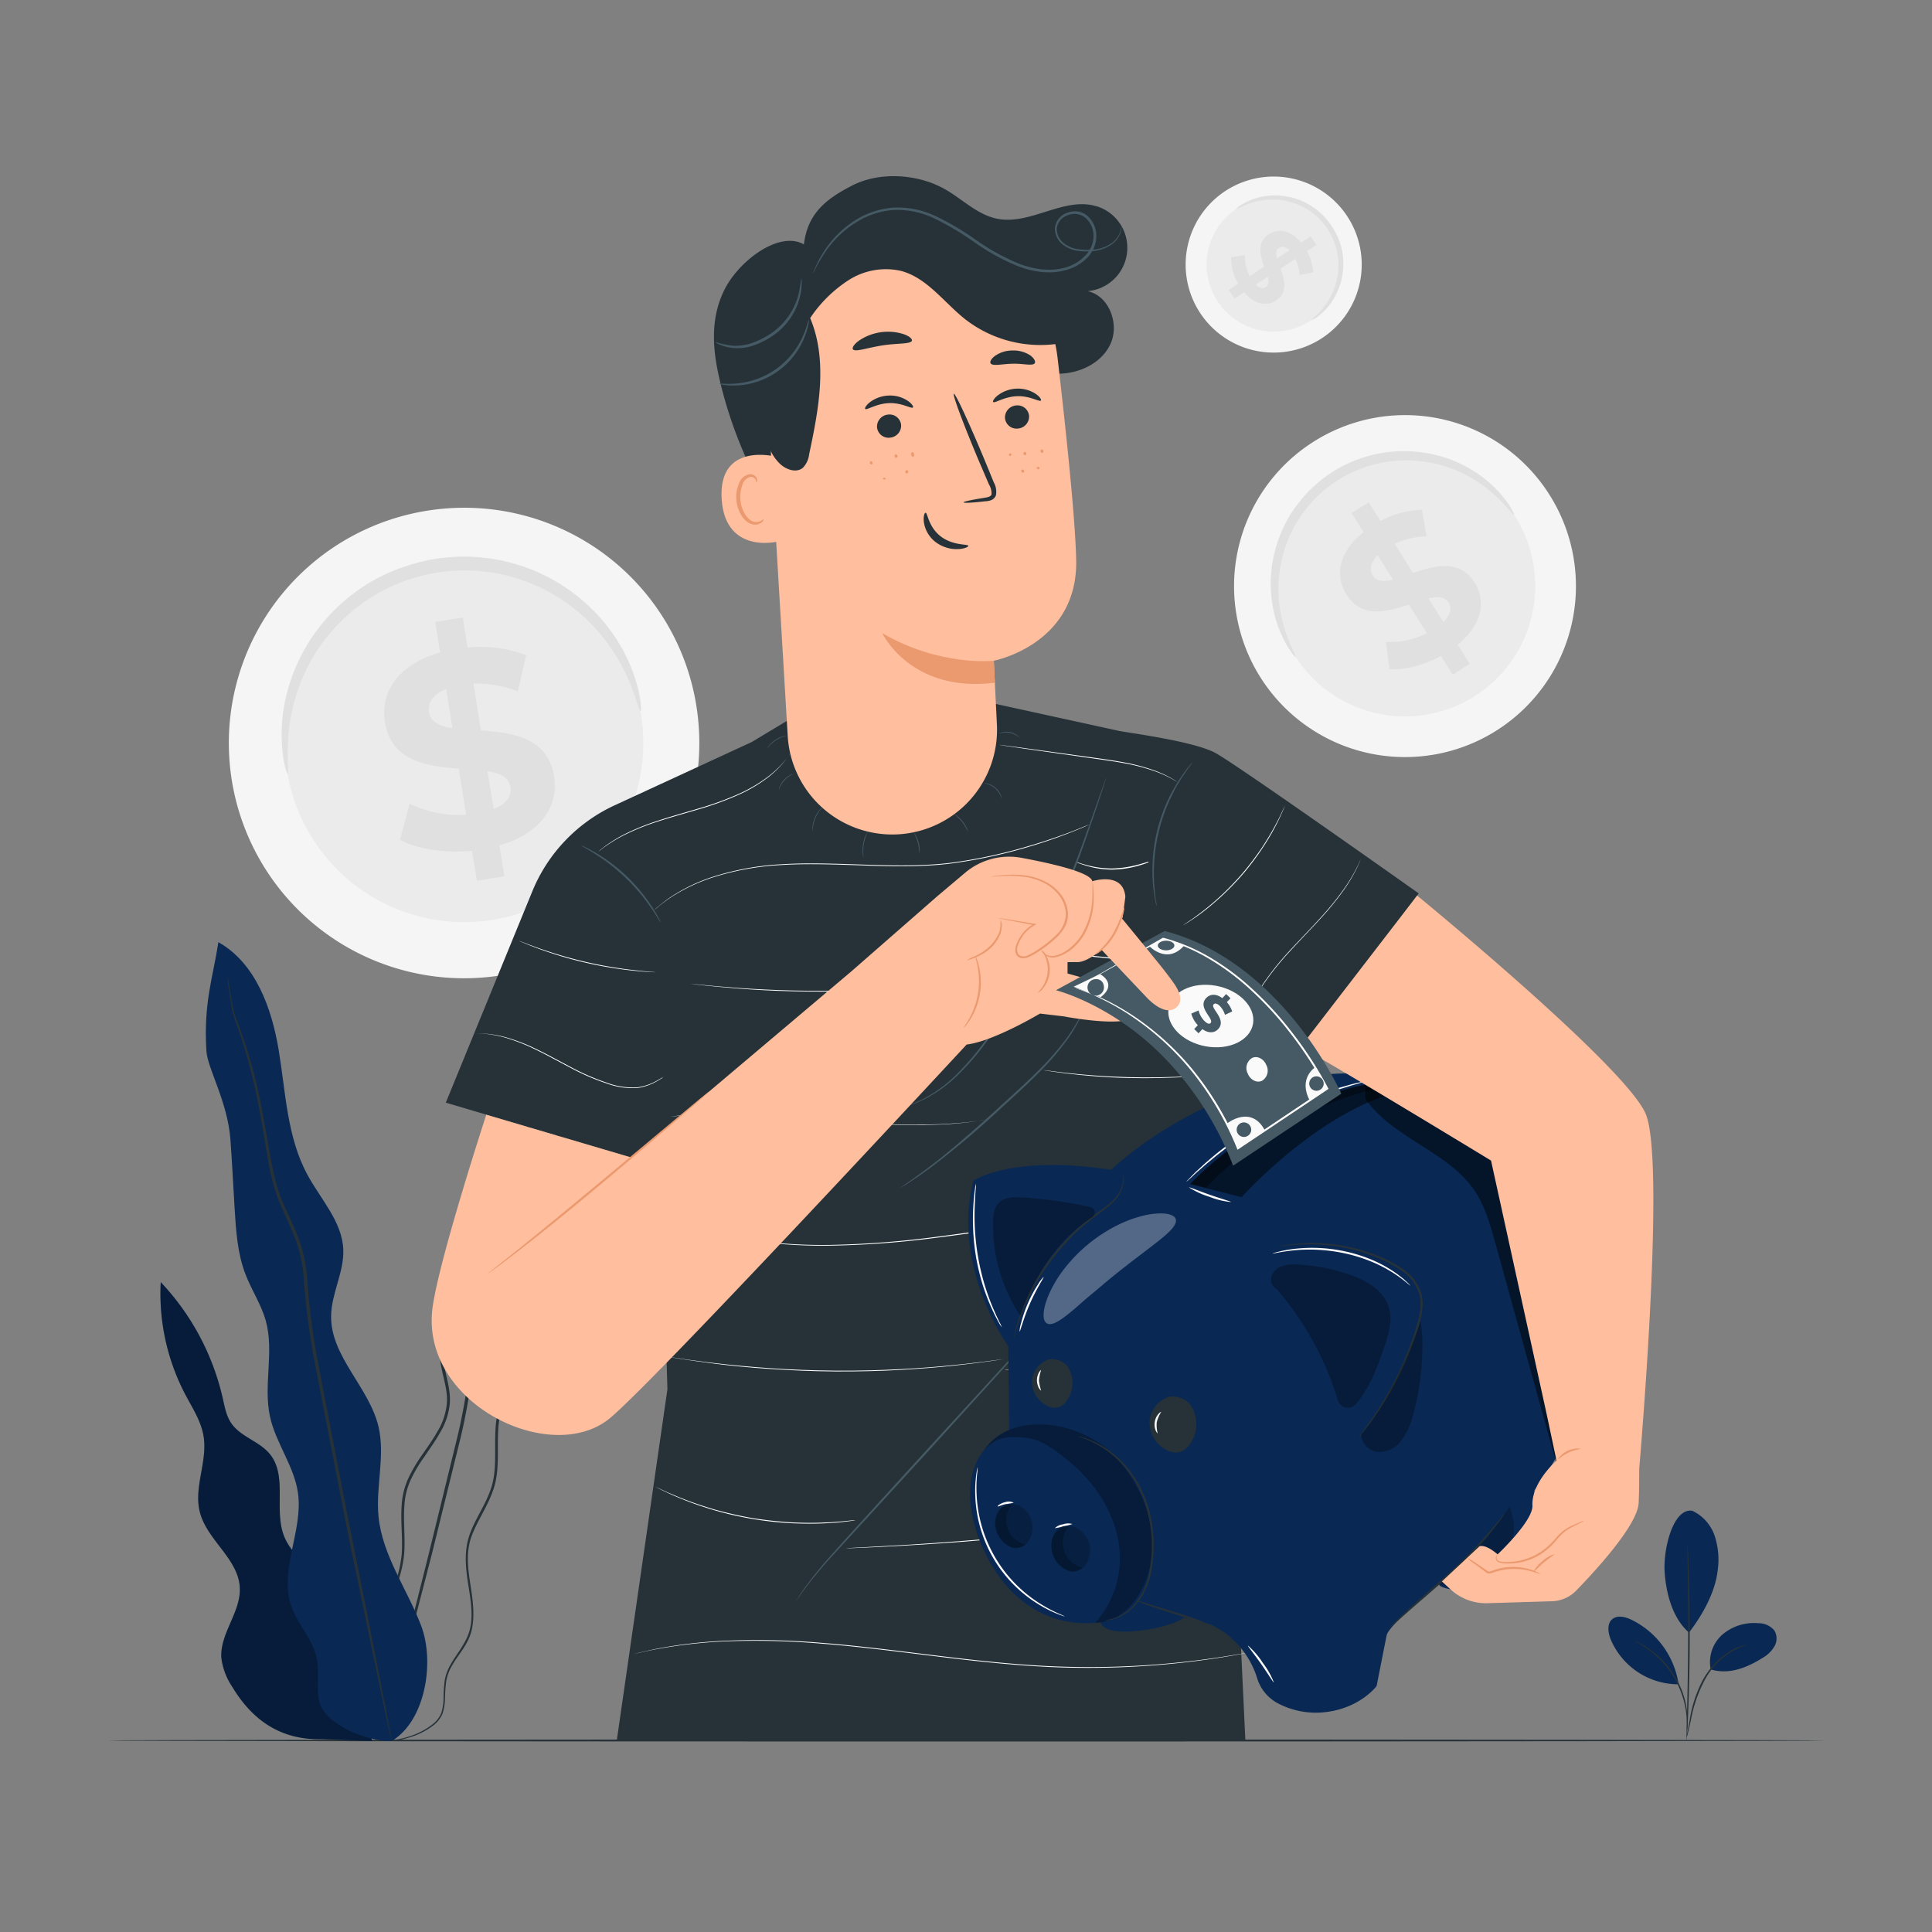 <svg xmlns="http://www.w3.org/2000/svg" viewBox="0 0 500 500"><rect x="0" y="0" width="500" height="500" fill="#808080" stroke="none"/><g id="freepik--background-complete--inject-69"><path d="M180.33,183.4a60.88,60.88,0,1,1-69-51.35A60.82,60.82,0,0,1,180.33,183.4Z" style="fill:#f5f5f5"></path><path d="M166,185.49a46.39,46.39,0,1,1-52.57-39.14A46.34,46.34,0,0,1,166,185.49Z" style="fill:#ebebeb"></path><path d="M165.77,184.05c-.27,0-.76-1.94-2-5.34a49.52,49.52,0,0,0-7.34-13.31,48,48,0,0,0-7.29-7.46A46.45,46.45,0,0,0,139,151.68a43.05,43.05,0,0,0-6.05-2.24,42.29,42.29,0,0,0-6.57-1.39,44.12,44.12,0,0,0-6.93-.41,49.57,49.57,0,0,0-7.13.69,50.65,50.65,0,0,0-6.93,1.8A45.66,45.66,0,0,0,99,152.9a43.76,43.76,0,0,0-5.69,3.58,42.44,42.44,0,0,0-4.9,4.18A46.09,46.09,0,0,0,81.05,170a47.71,47.71,0,0,0-4.28,9.51,49.44,49.44,0,0,0-2.31,15c0,3.63.23,5.66,0,5.71s-.9-1.92-1.33-5.64a42.78,42.78,0,0,1,1.28-15.79,46.68,46.68,0,0,1,4.13-10.26,47.32,47.32,0,0,1,7.6-10.23,43.42,43.42,0,0,1,5.19-4.58,44.46,44.46,0,0,1,6.07-3.93,47.72,47.72,0,0,1,6.87-3,50.87,50.87,0,0,1,7.47-2,51.68,51.68,0,0,1,7.69-.73,47.33,47.33,0,0,1,7.48.49,45.9,45.9,0,0,1,7.06,1.6,43.62,43.62,0,0,1,6.45,2.51,47.28,47.28,0,0,1,10.66,7,46.73,46.73,0,0,1,7.41,8.21,42.88,42.88,0,0,1,6.64,14.39C166,181.94,166,184,165.77,184.05Z" style="fill:#e0e0e0"></path><path d="M129.25,218.79l1.28,8-7.12,1.14-1.25-7.76c-7.12.7-14.24-.43-18.65-2.86L106,208a29.24,29.24,0,0,0,14.63,2.84l-1.91-11.9c-8.21-.65-17.47-1.88-19.1-12.07-1.21-7.55,3.24-14.91,14.29-18l-1.27-7.91,7.13-1.14,1.24,7.76a32.84,32.84,0,0,1,15.16,2l-2.16,9.34a29.44,29.44,0,0,0-11.49-2l1.94,12.11c8.2.59,17.32,1.83,18.93,11.88C144.61,208.37,140.22,215.65,129.25,218.79Zm-12.16-30.35-1.62-10.12c-3.64,1.46-4.81,3.77-4.43,6.12S113.79,188,117.09,188.44Zm15,15.21c-.4-2.5-2.68-3.52-5.92-4.1l1.58,9.84C131.19,208,132.46,205.93,132.09,203.65Z" style="fill:#e0e0e0"></path><path d="M401.39,128.67a44.24,44.24,0,1,1-60.71-14.81A44.18,44.18,0,0,1,401.39,128.67Z" style="fill:#f5f5f5"></path><path d="M392.39,134.12a33.72,33.72,0,1,1-46.27-11.28A33.69,33.69,0,0,1,392.39,134.12Z" style="fill:#ebebeb"></path><path d="M391.84,133.22c-.17.12-1.06-1.07-2.87-3a35.63,35.63,0,0,0-8.68-6.82,34.48,34.48,0,0,0-7-2.93,34,34,0,0,0-8.56-1.32,32.22,32.22,0,0,0-4.68.22,31.37,31.37,0,0,0-4.79.93,31.8,31.8,0,0,0-4.76,1.69,33.45,33.45,0,0,0-8.7,5.66,32.36,32.36,0,0,0-3.48,3.66,32.34,32.34,0,0,0-4.89,8.19,33.34,33.34,0,0,0-2.27,8.36,34.73,34.73,0,0,0-.17,7.57,35.81,35.81,0,0,0,2.71,10.7c1,2.43,1.76,3.73,1.59,3.84s-1.15-1-2.49-3.39a31.2,31.2,0,0,1-3.62-10.93,33.83,33.83,0,0,1-.15-8,34.58,34.58,0,0,1,4.36-13.54,33.74,33.74,0,0,1,3-4.35,33.13,33.13,0,0,1,3.73-4,34,34,0,0,1,9.38-6.1,33.47,33.47,0,0,1,5.15-1.79,32.93,32.93,0,0,1,5.17-.94,31.67,31.67,0,0,1,5-.14,33.64,33.64,0,0,1,16.39,5,31.12,31.12,0,0,1,8.52,7.74C391.36,131.76,392,133.14,391.84,133.22Z" style="fill:#e0e0e0"></path><path d="M377.25,166.82l3.11,5-4.44,2.78-3-4.84c-4.57,2.48-9.65,3.75-13.3,3.37l-.95-7a21.14,21.14,0,0,0,10.6-2.25l-4.65-7.42c-5.68,1.89-12.22,3.7-16.2-2.66-2.95-4.71-2.06-10.9,4.46-16.09l-3.09-4.94,4.45-2.78,3,4.85A23.66,23.66,0,0,1,368,131.93l1.2,6.86a21.57,21.57,0,0,0-8.25,1.94l4.73,7.56c5.66-1.94,12.11-3.68,16,2.58C384.57,155.49,383.7,161.61,377.25,166.82ZM360.5,150l-3.95-6.31c-2,2-2.15,3.88-1.23,5.35S358.16,150.56,360.5,150Zm14.35,5.92c-1-1.55-2.79-1.59-5.12-1.06l3.84,6.13C375.49,159.07,375.74,157.31,374.85,155.88Z" style="fill:#e0e0e0"></path><path d="M341.82,87.71a22.78,22.78,0,1,1,7.07-31.39A22.75,22.75,0,0,1,341.82,87.71Z" style="fill:#f5f5f5"></path><path d="M338.93,83.13a17.36,17.36,0,1,1,5.39-23.93A17.34,17.34,0,0,1,338.93,83.13Z" style="fill:#ebebeb"></path><path d="M339.38,82.84c-.05-.09.55-.56,1.53-1.51a18.42,18.42,0,0,0,3.43-4.53,17.72,17.72,0,0,0,1.44-3.63,17.15,17.15,0,0,0,.6-4.41,15.15,15.15,0,0,0-.15-2.41,16.59,16.59,0,0,0-.52-2.46,17,17,0,0,0-.92-2.43,19.4,19.4,0,0,0-1.32-2.34A18.88,18.88,0,0,0,341.8,57a17.47,17.47,0,0,0-1.91-1.76,16.21,16.21,0,0,0-2.09-1.4,15.43,15.43,0,0,0-2.17-1,18.09,18.09,0,0,0-4.33-1.09,17.54,17.54,0,0,0-3.9,0,18.33,18.33,0,0,0-5.49,1.49,10.11,10.11,0,0,1-2,.85,5.18,5.18,0,0,1,1.73-1.31,16.18,16.18,0,0,1,5.59-2,17.47,17.47,0,0,1,4.14-.14,17.7,17.7,0,0,1,4.65,1,16.58,16.58,0,0,1,2.36,1.08,16.86,16.86,0,0,1,2.26,1.48,18.48,18.48,0,0,1,2.09,1.88,21,21,0,0,1,1.8,2.26A19.06,19.06,0,0,1,346,60.9a17.47,17.47,0,0,1,1,2.64,16.58,16.58,0,0,1,.53,2.65,17.53,17.53,0,0,1,.12,2.59,17.53,17.53,0,0,1-2.45,8.49,16,16,0,0,1-3.91,4.45A5.17,5.17,0,0,1,339.38,82.84Z" style="fill:#e0e0e0"></path><path d="M322,75.63l-2.54,1.65L318,75l2.46-1.6a12.75,12.75,0,0,1-1.85-6.81l3.57-.56a11,11,0,0,0,1.25,5.44L327.16,69c-1-2.91-2-6.26,1.22-8.37,2.4-1.56,5.59-1.16,8.33,2.15l2.51-1.63,1.47,2.26L338.23,65a12.32,12.32,0,0,1,1.61,5.49l-3.52.68A11.17,11.17,0,0,0,335.24,67l-3.85,2.51c1.05,2.89,2,6.2-1.18,8.27C327.85,79.29,324.7,78.9,322,75.63Zm8.52-8.78,3.22-2.09c-1.05-1-2-1.07-2.77-.58S330.15,65.65,330.48,66.85Zm-2.92,7.45c.8-.52.8-1.45.51-2.65l-3.13,2C325.93,74.65,326.84,74.77,327.56,74.3Z" style="fill:#e0e0e0"></path></g><g id="freepik--Desk--inject-69"><path d="M472.2,450.44c0,.15-99.49.26-222.19.26s-222.21-.11-222.21-.26,99.47-.26,222.21-.26S472.2,450.3,472.2,450.44Z" style="fill:#263238"></path></g><g id="freepik--Plants--inject-69"><path d="M87.26,419.74c1.13-4.37-1.74-8.77-5-11.94s-7.06-6-8.73-10.21c-2.71-6.8.93-15.6-3.69-21.27-2.72-3.34-7.6-4.46-10-8-1.27-1.87-1.68-4.17-2.18-6.37A64.58,64.58,0,0,0,41.6,331.82a56.18,56.18,0,0,0,6.32,29c1.87,3.56,4.17,7,4.79,11,1,6.46-2.6,13.12-1,19.46,1.81,7.26,10,12.12,10.35,19.59.33,6.32-5.18,11.86-4.77,18.17a17.21,17.21,0,0,0,2.81,7.49C65,444.69,72.15,450.28,83,450.1l13.32.46Z" style="fill:#092853"></path><g style="opacity:0.3"><path d="M87.26,419.74c1.13-4.37-1.74-8.77-5-11.94s-7.06-6-8.73-10.21c-2.71-6.8.93-15.6-3.69-21.27-2.72-3.34-7.6-4.46-10-8-1.27-1.87-1.68-4.17-2.18-6.37A64.58,64.58,0,0,0,41.6,331.82a56.18,56.18,0,0,0,6.32,29c1.87,3.56,4.17,7,4.79,11,1,6.46-2.6,13.12-1,19.46,1.81,7.26,10,12.12,10.35,19.59.33,6.32-5.18,11.86-4.77,18.17a17.21,17.21,0,0,0,2.81,7.49C65,444.69,72.15,450.28,83,450.1l13.32.46Z"></path></g><path d="M99,450.47a10.6,10.6,0,0,0,3.67-.07,23.27,23.27,0,0,0,4.32-1.09,18.46,18.46,0,0,0,5.35-2.93,7.47,7.47,0,0,0,2.2-2.93,13.59,13.59,0,0,0,.62-4,40.54,40.54,0,0,1,.32-4.31,11.81,11.81,0,0,1,1.62-4.28c1.57-2.76,4.18-5.37,5-9.12s.26-7.67-.36-11.67-1.22-8.35.31-12.51,4.35-7.93,5.81-12.62.78-9.85,1.08-14.88a19.83,19.83,0,0,1,1.74-7.39c1.08-2.36,2.57-4.58,3.74-7.07,2.36-5,2.78-10.7,3.43-16.27q.47-4.22,1-8.51a42.34,42.34,0,0,1,1.48-8.52,74.38,74.38,0,0,1,3.19-8.24,28.17,28.17,0,0,0,1.54-4.31,42.41,42.41,0,0,0,.43-4.58,53.76,53.76,0,0,0-.35-9.22c-.36-3.07-.92-6.12-1.25-9.2l-.06-.53-.07-.61-.54.27a20.61,20.61,0,0,0-7.17,6.05,32.7,32.7,0,0,0-4.41,8.12c-2.22,5.72-3,11.72-4.14,17.44S125,328.86,122,333.62c-1.45,2.37-3.22,4.53-4.77,6.85a18.89,18.89,0,0,0-3.3,7.59c-.79,5.63,2.31,10.58,1.67,15.57a17.27,17.27,0,0,1-2.43,6.91c-1.21,2.13-2.63,4.1-4,6.09a39.13,39.13,0,0,0-3.58,6.14,19.36,19.36,0,0,0-1.63,6.68c-.33,4.49.31,8.75,0,12.77a29.45,29.45,0,0,1-3.28,10.95c-1.62,3.27-3.41,6.24-4.91,9.11-.75,1.44-1.45,2.84-2,4.24a21.52,21.52,0,0,0-1.17,4.22,26.66,26.66,0,0,0-.09,7.6A19.07,19.07,0,0,0,96.33,448a9.74,9.74,0,0,0,1.07,1.17,5.75,5.75,0,0,0,.88.74c.49.37.76.53.76.53a15.78,15.78,0,0,1-2.58-2.55,19.26,19.26,0,0,1-3.62-9.62,26.89,26.89,0,0,1,.17-7.5,21.6,21.6,0,0,1,1.18-4.11c.57-1.37,1.27-2.77,2-4.19,1.52-2.84,3.33-5.79,5-9.09a29.64,29.64,0,0,0,3.4-11.14c.35-4.11-.26-8.38.08-12.77a18.65,18.65,0,0,1,1.6-6.45,37.75,37.75,0,0,1,3.54-6c1.34-2,2.78-3.95,4-6.13a18,18,0,0,0,2.55-7.19c.64-5.32-2.44-10.3-1.64-15.53a18,18,0,0,1,3.19-7.26c1.52-2.28,3.3-4.44,4.8-6.87,3-4.9,4.49-10.63,5.6-16.38s1.93-11.69,4.12-17.3a31.7,31.7,0,0,1,4.29-7.9,19.65,19.65,0,0,1,6.87-5.8l-.62-.34.06.54c.34,3.11.89,6.17,1.25,9.2a53.18,53.18,0,0,1,.35,9.08,40,40,0,0,1-.41,4.45,26.45,26.45,0,0,1-1.49,4.15,76.51,76.51,0,0,0-3.21,8.33,42.14,42.14,0,0,0-1.5,8.66q-.48,4.31-.94,8.52c-.64,5.59-1.06,11.19-3.33,16-1.13,2.41-2.62,4.64-3.73,7.08a20.55,20.55,0,0,0-1.79,7.66c-.29,5.14.38,10.17-1,14.72s-4.28,8.31-5.75,12.61-.92,8.84-.29,12.82,1.29,7.91.43,11.46-3.3,6.16-4.9,9a12.16,12.16,0,0,0-1.65,4.45,37.29,37.29,0,0,0-.28,4.36,13.54,13.54,0,0,1-.57,3.87,7.06,7.06,0,0,1-2.07,2.8,18.55,18.55,0,0,1-5.21,2.95,23.44,23.44,0,0,1-4.27,1.15,16.92,16.92,0,0,1-2.71.27C99.36,450.46,99,450.47,99,450.47Z" style="fill:#263238"></path><path d="M141.12,293.57a2,2,0,0,0-.13.41c-.08.32-.17.71-.29,1.2-.26,1.05-.58,2.63-1.08,4.61s-1.73,4.2-2.76,6.95a98.13,98.13,0,0,0-3.17,9.45c-1,3.55-1.92,7.5-2.86,11.72s-1.94,8.74-4.26,13c-1.09,2.16-2.32,4.35-3.3,6.75a31,31,0,0,0-1.91,7.64,153.15,153.15,0,0,1-2.88,16.11c-2.67,10.92-5.21,21.31-7.53,30.78l-6.31,25.1c-1.75,7.1-3.18,12.87-4.18,16.93-.46,2-.83,3.5-1.1,4.62-.1.49-.19.89-.26,1.21a1.43,1.43,0,0,0-.06.41,2,2,0,0,0,.15-.39l.34-1.19c.31-1.11.72-2.64,1.25-4.57,1.07-4.06,2.59-9.8,4.45-16.88l6.49-25.05c2.34-9.47,4.9-19.86,7.6-30.78a154.76,154.76,0,0,0,2.87-16.18A30.87,30.87,0,0,1,124,348c.94-2.33,2.15-4.51,3.24-6.7,2.35-4.34,3.32-9,4.26-13.2s1.77-8.17,2.74-11.72,2-6.7,3-9.43,2.15-5,2.64-7.05.72-3.59.93-4.66c.08-.49.15-.89.21-1.21A2,2,0,0,0,141.12,293.57Z" style="fill:#263238"></path><path d="M101.39,450.56c8.7-5.17,11.2-20.47,7.57-29.92s-10-18.08-11-28.15c-.76-7.74,1.78-15.69,0-23.26C95.54,359,85.57,351.11,85.69,340.61c.06-5.89,3.41-11.43,3.15-17.32-.33-7.21-5.87-12.94-9.3-19.3-5.26-9.73-5.6-21.24-7.4-32.15s-6-22.6-15.62-28c-1.43,9.26-3.87,15.61-3.1,28.16.27,4.51,5.51,13.13,6.22,23,.43,5.91.72,11.82,1.08,17.73.35,5.75.72,11.6,2.79,17,1.58,4.13,4.11,7.87,5.29,12.13,2.2,8-.7,16.68,1.08,24.79,1.51,6.87,6.27,12.79,7.24,19.76,1.37,9.79-5,20-1.73,29.3,1.61,4.64,5.43,8.36,6.51,13.14.84,3.72-.08,7.65.68,11.38,1.23,6,12.69,10.68,18.81,10.3" style="fill:#092853"></path><path d="M58.91,253.07a3,3,0,0,0,0,.53c0,.39.12.89.2,1.52.2,1.34.42,3.3.87,5.84s1.81,5.43,2.86,8.9,2.21,7.45,3.19,11.91,1.82,9.41,2.69,14.72,1.83,11.11,4.46,16.65c1.22,2.78,2.59,5.56,3.62,8.53a38,38,0,0,1,1.83,9.4,189.55,189.55,0,0,0,2.56,20.26c2.66,13.73,5.2,26.8,7.51,38.71s4.63,22.53,6.47,31.52,3.38,16.17,4.44,21.24c.53,2.46.95,4.39,1.25,5.77.14.62.26,1.11.35,1.49a2.46,2.46,0,0,0,.14.5,1.73,1.73,0,0,0-.06-.52c-.07-.38-.15-.88-.26-1.51-.26-1.38-.63-3.32-1.09-5.8-1-5.08-2.42-12.34-4.17-21.29s-3.93-19.69-6.3-31.56l-7.44-38.69A190.41,190.41,0,0,1,79.51,331a38.75,38.75,0,0,0-1.9-9.59c-1.06-3-2.44-5.82-3.67-8.58-2.62-5.45-3.54-11.15-4.48-16.45s-1.77-10.26-2.8-14.73-2.17-8.47-3.33-11.93-2.46-6.33-3-8.82-.78-4.48-1-5.8c-.12-.62-.21-1.12-.28-1.51A2,2,0,0,0,58.91,253.07Z" style="fill:#263238"></path><path d="M438,391a11.13,11.13,0,0,1,5.77,6.53,19.75,19.75,0,0,1,.77,8.85c-.65,5.75-3.92,11.54-7.43,16.13-4.84-4.22-6-11.58-6.28-15.35-.52-6,2.15-17.05,7.17-16.16" style="fill:#092853"></path><path d="M442.72,432a9.51,9.51,0,0,1,3.07-9,12.62,12.62,0,0,1,9.3-2.91,5.33,5.33,0,0,1,4.08,1.83,4.05,4.05,0,0,1,.07,4.12,8.21,8.21,0,0,1-3.05,3c-4.19,2.63-8.73,4.41-13.47,3" style="fill:#092853"></path><path d="M436.52,449.58a7,7,0,0,1,.17-1.18c.15-.83.35-1.9.59-3.19A33.14,33.14,0,0,1,440.57,435a20.33,20.33,0,0,1,7.31-7.77,13.31,13.31,0,0,1,3-1.32,7.78,7.78,0,0,1,.86-.22c.2,0,.31-.06.31,0a18.88,18.88,0,0,0-11.1,9.55,35.66,35.66,0,0,0-3.36,10c-.3,1.34-.54,2.42-.72,3.16A5.89,5.89,0,0,1,436.52,449.58Z" style="fill:#263238"></path><path d="M436.7,399.59a3.65,3.65,0,0,1,.06.52c0,.38.05.87.09,1.48.07,1.28.14,3.14.22,5.45.14,4.6.26,11,.23,18s-.2,13.39-.39,18c-.09,2.3-.19,4.16-.27,5.45,0,.6-.07,1.09-.1,1.48a2.37,2.37,0,0,1-.06.51,3,3,0,0,1,0-.52c0-.38,0-.87,0-1.48,0-1.34.08-3.19.13-5.45.12-4.6.24-11,.27-18s0-13.38-.11-18c0-2.26-.06-4.11-.09-5.45v-1.48A3,3,0,0,1,436.7,399.59Z" style="fill:#263238"></path><path d="M434.35,435.46a22.2,22.2,0,0,0-12.13-16.27c-1.61-.78-3.73-1.28-5.05-.08s-1,3.37-.39,5a19,19,0,0,0,17.46,11.78" style="fill:#092853"></path><path d="M423,424.64a5.36,5.36,0,0,1,1,.44,11.5,11.5,0,0,1,1.16.62,17.21,17.21,0,0,1,1.48.93,20.14,20.14,0,0,1,1.69,1.27,23.69,23.69,0,0,1,1.8,1.63,24.78,24.78,0,0,1,3.41,4.39,24.34,24.34,0,0,1,2.25,5.09,22.29,22.29,0,0,1,.57,2.36,20.19,20.19,0,0,1,.29,2.1,15.77,15.77,0,0,1,.08,1.74,10.43,10.43,0,0,1,0,1.31,5.76,5.76,0,0,1-.12,1.12c-.1,0,.07-1.6-.21-4.14a20,20,0,0,0-.34-2.06,20.78,20.78,0,0,0-.6-2.31,24.72,24.72,0,0,0-2.24-5,25.31,25.31,0,0,0-3.33-4.34,23.54,23.54,0,0,0-1.75-1.63,18.88,18.88,0,0,0-1.63-1.3C424.42,425.38,423,424.72,423,424.64Z" style="fill:#263238"></path></g><g id="freepik--Character--inject-69"><path d="M367.16,231.21s-46.69-33.09-52.6-36.34c-5.63-3.1-23.5-5.35-25.1-5.74l-32-7-48.88,1.46-14,8.43L159.1,208.4a42.08,42.08,0,0,0-21.33,22.26l-22.4,54.71L171,301.81l1.73,57.71-13.11,90.92H322.3l-8.19-174.25,16.94,3.73Z" style="fill:#263238"></path><path d="M172,278.57s-.59.43-1.72,1.09a14.25,14.25,0,0,1-5.2,1.9,19.25,19.25,0,0,1-8.11-1.18,57.83,57.83,0,0,1-9.24-4c-3.17-1.65-6.14-3.32-8.92-4.66a49.83,49.83,0,0,0-7.62-3.05,30.14,30.14,0,0,0-5.42-1.1c-.65-.07-1.15-.1-1.5-.11l-.52,0a14.09,14.09,0,0,1,2,.07,27.71,27.71,0,0,1,5.45,1,48.21,48.21,0,0,1,7.66,3c2.8,1.34,5.77,3,8.94,4.66a59.76,59.76,0,0,0,9.2,4,19.33,19.33,0,0,0,8,1.21,14.3,14.3,0,0,0,5.17-1.82c.57-.32,1-.58,1.3-.76S172,278.57,172,278.57Z" style="fill:#fff"></path><path d="M169.62,251.61h-.37l-1.06-.05c-.92-.05-2.25-.15-3.89-.31a102,102,0,0,1-25-5.76c-1.55-.57-2.79-1.06-3.64-1.42l-1-.42-.34-.16.36.12,1,.38c.86.34,2.11.81,3.66,1.36a109.41,109.41,0,0,0,25,5.75c1.63.18,3,.31,3.87.38l1.06.09Z" style="fill:#fff"></path><path d="M204.59,194.87s-.42.68-1.3,1.82A25.77,25.77,0,0,1,199,201a37.85,37.85,0,0,1-7.75,4.64,78.58,78.58,0,0,1-10.41,3.8c-3.77,1.12-7.37,2.11-10.6,3.17a61.24,61.24,0,0,0-8.38,3.35,36.16,36.16,0,0,0-5.22,3.11c-.6.4-1,.77-1.32,1s-.47.34-.47.34.59-.54,1.74-1.41a35.91,35.91,0,0,1,5.2-3.18,61.15,61.15,0,0,1,8.39-3.39c3.23-1.08,6.84-2.07,10.6-3.19a79.76,79.76,0,0,0,10.39-3.77,39,39,0,0,0,7.74-4.58,26.65,26.65,0,0,0,4.37-4.22c.47-.54.76-1,1-1.31S204.59,194.87,204.59,194.87Z" style="fill:#fff"></path><path d="M304.64,202.32s-.15-.07-.43-.23-.66-.4-1.2-.67a30.4,30.4,0,0,0-4.64-2,52,52,0,0,0-7.28-1.87c-2.78-.53-5.87-.94-9.11-1.4L265.4,193.8l-5-.74-1.37-.21-.47-.09.48.05,1.37.17,5,.67L282,195.94c3.24.45,6.33.87,9.12,1.41a49.55,49.55,0,0,1,7.28,1.92,28.65,28.65,0,0,1,4.64,2.08C304.1,201.94,304.64,202.32,304.64,202.32Z" style="fill:#fff"></path><path d="M282,213.36s-.37.18-1.08.49-1.77.76-3.14,1.31c-2.75,1.09-6.76,2.6-11.84,4.08a130.62,130.62,0,0,1-18.14,4c-6.93,1.06-14.66,1.06-22.71.79s-15.76-.61-22.74-.17a70.2,70.2,0,0,0-18.19,3.32,45.36,45.36,0,0,0-11.2,5.49c-1.19.86-2.12,1.54-2.7,2.06s-.92.75-.92.75.3-.28.89-.78,1.49-1.22,2.69-2.1a44.49,44.49,0,0,1,11.19-5.56,70,70,0,0,1,18.23-3.37c7-.45,14.69-.11,22.75.15s15.77.28,22.69-.77a131.12,131.12,0,0,0,18.12-4c5.07-1.46,9.09-2.95,11.85-4,1.38-.54,2.44-1,3.15-1.28Z" style="fill:#fff"></path><path d="M297.32,223.14a.6.6,0,0,1-.18.09l-.53.19c-.46.17-1.13.39-2,.63a26.13,26.13,0,0,1-6.73,1,23,23,0,0,1-6.73-1c-.84-.25-1.51-.48-2-.66l-.52-.21-.18-.09.2,0,.53.17c.46.16,1.13.37,2,.6a24.51,24.51,0,0,0,6.69.9,28.44,28.44,0,0,0,6.7-1c.83-.23,1.51-.42,2-.57l.53-.15Z" style="fill:#fff"></path><path d="M265.77,251.44s-4.8,1-12.63,2.18c-3.92.59-8.6,1.17-13.81,1.69s-11,.91-17,1.14-11.8.21-17,.1-10-.39-13.9-.69c-7.9-.6-12.75-1.26-12.75-1.26l.88.07,2.54.25c2.2.23,5.39.51,9.34.79s8.66.51,13.89.64,11,.1,17-.11,11.77-.64,17-1.12,9.89-1.08,13.81-1.65,7.08-1.07,9.26-1.46l2.51-.44Z" style="fill:#fff"></path><path d="M304.93,248.6l-.36,0-1,0c-.91,0-2.22,0-3.84,0-3.24,0-7.72-.13-12.64-.55s-9.37-1.09-12.55-1.67c-1.6-.28-2.88-.54-3.77-.73l-1-.22-.35-.09.36,0,1,.18,3.77.67c3.19.54,7.62,1.18,12.54,1.6s9.4.56,12.63.61l3.84,0h1Z" style="fill:#fff"></path><path d="M255,289.82s-.29.06-.82.13l-2.36.33c-1,.15-2.28.32-3.75.42s-3.13.3-5,.33-3.87.17-6,.13c-1.09,0-2.21,0-3.37,0l-3.57-.12c-4.89-.19-10.25-.56-15.87-1s-11-1-15.85-1.29-9.27-.51-13-.45h-2.63l-2.35.12c-1.46.06-2.73.13-3.75.26l-2.37.23-.83.07s.29-.05.83-.11l2.36-.28c1-.14,2.29-.21,3.76-.29l2.35-.13,2.63,0c3.7-.07,8.11.11,13,.41s10.23.8,15.85,1.27,11,.86,15.86,1.07l3.56.13c1.16,0,2.28,0,3.37,0,2.17,0,4.19-.05,6-.1s3.51-.22,5-.31,2.72-.24,3.75-.38l2.36-.29Z" style="fill:#fff"></path><path d="M313.85,278.08l-.44.07-1.28.13c-1.1.12-2.71.25-4.69.39-4,.27-9.47.46-15.54.31s-11.56-.65-15.51-1.13c-2-.24-3.57-.46-4.67-.63l-1.26-.2-.44-.09.44.05,1.27.16c1.1.15,2.7.35,4.68.57,3.95.44,9.42.9,15.49,1.06s11.56,0,15.53-.25c2-.11,3.59-.23,4.7-.32l1.27-.1Z" style="fill:#fff"></path><path d="M314.56,314.42l-1.46-.08c-1,0-2.37-.2-4.19-.25-3.64-.19-8.91-.23-15.42.09s-14.22,1.09-22.76,2.22S252.83,319,243,320.24A241.72,241.72,0,0,1,215,322.37a128.25,128.25,0,0,1-22.81-1.65,91.68,91.68,0,0,1-14.95-3.78c-.87-.27-1.62-.56-2.27-.82l-1.66-.66c-.89-.35-1.35-.55-1.35-.55l1.37.51,1.66.64c.65.26,1.41.54,2.28.81a93,93,0,0,0,14.95,3.7A130.12,130.12,0,0,0,215,322.18,243.92,243.92,0,0,0,243,320c9.85-1.27,19.21-2.73,27.76-3.83S287,314.33,293.49,314a151.16,151.16,0,0,1,15.42,0C312.55,314.21,314.56,314.42,314.56,314.42Z" style="fill:#fff"></path><path d="M259.57,351.76s-4.81.82-12.65,1.66c-3.91.42-8.59.8-13.79,1.1s-10.94.44-16.95.41-11.74-.31-16.94-.65-9.87-.82-13.78-1.3c-7.83-1-12.62-1.84-12.62-1.84l.88.11,2.51.37c1.08.17,2.42.36,4,.55s3.32.46,5.27.66c3.92.46,8.59.9,13.78,1.26s10.92.57,16.93.63,11.74-.13,16.94-.39,9.87-.65,13.79-1.06c2-.18,3.73-.41,5.28-.58s2.89-.35,4-.5l2.51-.33Z" style="fill:#fff"></path><path d="M314,344.6s-.19.07-.54.17l-1.53.47c-1.34.4-3.28.95-5.69,1.6-4.81,1.29-11.52,2.89-19,4.26s-14.33,2.26-19.29,2.76c-2.48.25-4.49.42-5.88.52l-1.6.11-.56,0,.55-.07,1.6-.15c1.39-.12,3.4-.32,5.87-.59,5-.54,11.79-1.44,19.27-2.81s14.18-2.95,19-4.21c2.41-.62,4.35-1.15,5.69-1.53l1.55-.43Z" style="fill:#fff"></path><path d="M221.42,393.45a70.56,70.56,0,0,1-7.78.77c-2.41.13-5.29.14-8.49,0a88,88,0,0,1-20.47-3.43c-3.07-.91-5.79-1.86-8-2.77a75.33,75.33,0,0,1-7.11-3.26l.5.22,1.41.65c.61.29,1.36.64,2.25,1s1.87.82,3,1.24c2.24.9,5,1.83,8,2.73a100.18,100.18,0,0,0,10.12,2.3A102.64,102.64,0,0,0,205.16,394c3.19.14,6.06.15,8.47,0,1.21,0,2.3-.13,3.26-.19s1.77-.15,2.45-.22l1.54-.16Z" style="fill:#fff"></path><path d="M317.62,390.9l-1,.18-2.86.46c-2.48.39-6.08.94-10.53,1.57-8.9,1.27-21.23,2.85-34.88,4.21s-26.06,2.22-35,2.72c-4.49.25-8.13.43-10.64.53l-2.89.11-1,0,1-.06,2.89-.15,10.63-.59c9-.54,21.36-1.44,35-2.79s26-2.91,34.88-4.14l10.54-1.51,2.86-.42Z" style="fill:#fff"></path><path d="M322.86,427.73s-2.18.46-6.17,1.11-9.77,1.46-17,2.06a223,223,0,0,1-25.35.62c-9.55-.31-20-1.38-30.93-2.72s-21.35-2.69-30.86-3.43a199.61,199.61,0,0,0-25.33-.57,127.65,127.65,0,0,0-17,1.94c-2,.38-3.52.7-4.55.95l-1.58.36s.54-.15,1.57-.4,2.56-.59,4.54-1a122.85,122.85,0,0,1,17-2,195.13,195.13,0,0,1,25.34.51c9.53.74,19.94,2.09,30.87,3.43s21.38,2.41,30.92,2.72a223.85,223.85,0,0,0,25.33-.57c7.19-.58,13-1.37,17-2,2-.32,3.54-.57,4.59-.76Z" style="fill:#fff"></path><path d="M352.2,222.26s-.29.79-.94,2.17A40.68,40.68,0,0,1,348,230a72.46,72.46,0,0,1-6,7.45c-2.42,2.68-5.2,5.5-8,8.56a73,73,0,0,0-7.3,9.14,38.13,38.13,0,0,0-4.29,8.51A26.46,26.46,0,0,0,321,270c-.1.75-.07,1.35-.1,1.75s0,.61,0,.61a20.15,20.15,0,0,1,.06-2.37,25.3,25.3,0,0,1,1.33-6.32,37.82,37.82,0,0,1,4.27-8.56,72.7,72.7,0,0,1,7.31-9.19c2.82-3.05,5.61-5.87,8-8.54a74.21,74.21,0,0,0,6-7.41,41.14,41.14,0,0,0,3.31-5.52c.36-.68.57-1.23.75-1.59S352.2,222.26,352.2,222.26Z" style="fill:#fff"></path><path d="M306.14,239.49l.34-.25,1-.68c.88-.57,2.11-1.45,3.59-2.59s3.19-2.56,5-4.24a76,76,0,0,0,5.55-5.79,78.37,78.37,0,0,0,4.85-6.4c1.36-2.06,2.51-4,3.39-5.61s1.56-3,2-4l.51-1.09.19-.38A55.27,55.27,0,0,1,330,214c-.87,1.66-2,3.58-3.37,5.64a71.14,71.14,0,0,1-4.84,6.43,72.72,72.72,0,0,1-5.58,5.8c-1.83,1.67-3.54,3.1-5,4.22A54.19,54.19,0,0,1,306.14,239.49Z" style="fill:#fff"></path><path d="M234.67,286.25a.86.86,0,0,1,.24-.11l.72-.28c.65-.22,1.56-.62,2.73-1.16a35.89,35.89,0,0,0,8.85-6.3,69.64,69.64,0,0,0,10.13-12.57,177.11,177.11,0,0,0,9.88-17.2,300.7,300.7,0,0,0,14-33.22c1.57-4.34,2.79-7.88,3.65-10.31l1-2.81c.11-.3.2-.53.27-.73s.1-.24.1-.24a1,1,0,0,1-.05.26c-.06.2-.14.44-.23.74-.21.69-.51,1.64-.9,2.84-.79,2.46-2,6-3.5,10.37a277.47,277.47,0,0,1-13.91,33.33,171.7,171.7,0,0,1-9.93,17.23,69,69,0,0,1-10.28,12.57,34.41,34.41,0,0,1-9,6.21,25.53,25.53,0,0,1-2.77,1.09l-.74.23A.88.88,0,0,1,234.67,286.25Z" style="fill:#455a64"></path><path d="M233,307.41a3.28,3.28,0,0,1,.54-.42l1.62-1.11c1.39-1,3.4-2.41,5.82-4.26,4.85-3.69,11.22-9.2,18.06-15.49,3.44-3.14,6.73-6.11,9.57-8.95a75.49,75.49,0,0,0,7.06-8,44.13,44.13,0,0,0,3.86-6.07c.42-.74.68-1.35.88-1.75a4.56,4.56,0,0,1,.33-.6,2.86,2.86,0,0,1-.23.65c-.18.41-.41,1-.81,1.79a38.82,38.82,0,0,1-3.75,6.19,69.83,69.83,0,0,1-7,8.12c-2.84,2.88-6.12,5.86-9.56,9a234.92,234.92,0,0,1-18.19,15.4c-2.45,1.83-4.49,3.21-5.93,4.14-.71.47-1.28.8-1.66,1A5.25,5.25,0,0,1,233,307.41Z" style="fill:#455a64"></path><path d="M206,414.32l.12-.23c.11-.16.24-.37.4-.63.35-.56.89-1.36,1.61-2.38,1.45-2,3.68-4.87,6.62-8.21,5.93-6.66,14.23-15.73,23.38-25.78l23.51-25.65,7.17-7.74,2-2.09.52-.53c.12-.12.18-.18.19-.17s-.05.07-.15.2l-.49.57L269,343.83c-1.7,1.88-4.1,4.56-7.05,7.84l-23.41,25.76L215,403.1c-3,3.31-5.24,6.11-6.73,8.1-.75,1-1.31,1.78-1.69,2.31l-.43.61A.81.81,0,0,1,206,414.32Z" style="fill:#455a64"></path><path d="M299.36,234.59a10.13,10.13,0,0,1-.37-1.52c-.11-.49-.23-1.1-.32-1.81s-.24-1.52-.28-2.42-.15-1.89-.14-3,0-2.2.08-3.4a43.8,43.8,0,0,1,3.74-15c.51-1.08,1-2.11,1.52-3s1-1.78,1.51-2.54,1-1.43,1.38-2a17,17,0,0,1,1.13-1.45,10.3,10.3,0,0,1,1-1.17,9,9,0,0,1-.89,1.29c-.3.4-.67.89-1.05,1.49s-.87,1.25-1.31,2-1,1.61-1.45,2.55-1,2-1.46,3a45.54,45.54,0,0,0-3.7,14.88c-.06,1.18-.15,2.3-.13,3.35s0,2,.08,2.93.14,1.7.21,2.41.15,1.32.23,1.82A8.29,8.29,0,0,1,299.36,234.59Z" style="fill:#455a64"></path><path d="M313.91,270.47c-.12,0-1.92-3.92-4-8.88s-3.68-9-3.56-9.08a96.61,96.61,0,0,1,4,8.88A92.79,92.79,0,0,1,313.91,270.47Z" style="fill:#455a64"></path><path d="M171,238.76c-.08.05-.86-1.38-2.33-3.55a50,50,0,0,0-14.58-14.15c-2.21-1.4-3.66-2.14-3.62-2.22a5.25,5.25,0,0,1,1.06.44c.67.31,1.61.81,2.75,1.48a44.54,44.54,0,0,1,8.18,6.27,45,45,0,0,1,6.51,8c.7,1.12,1.23,2.05,1.56,2.71A5.51,5.51,0,0,1,171,238.76Z" style="fill:#455a64"></path><path d="M210.25,215.12a2.91,2.91,0,0,1,0-1,8.26,8.26,0,0,1,2.29-5l.06-.06,0,.07a1.89,1.89,0,0,1,.16.44s-.11-.13-.25-.39h.09a10,10,0,0,0-1.57,2.55A12.56,12.56,0,0,0,210.25,215.12Z" style="fill:#455a64"></path><path d="M223.49,222a3,3,0,0,1-.21-1,9.47,9.47,0,0,1,.06-2.46,9.57,9.57,0,0,1,.69-2.36,3.25,3.25,0,0,1,.5-.88,15.85,15.85,0,0,0-1,3.28A16.07,16.07,0,0,0,223.49,222Z" style="fill:#455a64"></path><path d="M237.92,220.84a16.2,16.2,0,0,0-.38-2.77,14.6,14.6,0,0,0-1.09-2.59,2.7,2.7,0,0,1,.5.67,7.51,7.51,0,0,1,.79,1.86,8.13,8.13,0,0,1,.27,2A2.43,2.43,0,0,1,237.92,220.84Z" style="fill:#455a64"></path><path d="M250.54,215.31a16.91,16.91,0,0,0-1.5-2.54,17.4,17.4,0,0,0-2.1-2.07,2.86,2.86,0,0,1,.75.45,8.35,8.35,0,0,1,1.51,1.49,8.45,8.45,0,0,1,1.08,1.83A2.75,2.75,0,0,1,250.54,215.31Z" style="fill:#455a64"></path><path d="M259.23,206.74A6.14,6.14,0,0,0,257.5,204a5.91,5.91,0,0,0-2.95-1.31s.1,0,.27,0a3.88,3.88,0,0,1,.71.09,5,5,0,0,1,2.11,1.08,4.88,4.88,0,0,1,1.37,1.93,3,3,0,0,1,.2.69A1,1,0,0,1,259.23,206.74Z" style="fill:#455a64"></path><path d="M263.88,190.91a6.46,6.46,0,0,0-2.63-1.26,6.29,6.29,0,0,0-2.91.24,4.59,4.59,0,0,1,5.54,1Z" style="fill:#455a64"></path><path d="M201.57,204.45a2.55,2.55,0,0,1,.21-.86,5.86,5.86,0,0,1,2.83-3.08,2.53,2.53,0,0,1,.84-.28,7.05,7.05,0,0,0-3.88,4.22Z" style="fill:#455a64"></path><path d="M198.41,193.91a2.81,2.81,0,0,1,.5-.8,7.12,7.12,0,0,1,1.67-1.57,7.53,7.53,0,0,1,2.08-1,2.85,2.85,0,0,1,.93-.16,9.3,9.3,0,0,0-5.18,3.5Z" style="fill:#455a64"></path><path d="M173.55,255.37s0-.06-.06,0a1.46,1.46,0,0,0-.09.32c-.05.31-.1.76-.16,1.35-.12,1.17-.25,2.87-.39,5-.29,4.21-.62,10-.93,16.47s-.55,12.26-.69,16.48c-.07,2-.12,3.74-.16,5,0,.54,0,1-.06,1.36a2.48,2.48,0,0,1,0,.47,1.34,1.34,0,0,1-.05-.47c0-.37,0-.82,0-1.36,0-1.18,0-2.89,0-5,0-4.22.22-10.06.54-16.5s.7-12.26,1.08-16.47c.19-2.11.38-3.81.56-5,.09-.58.18-1,.26-1.34a1.12,1.12,0,0,1,.14-.34C173.54,255.25,173.57,255.39,173.55,255.37Z" style="fill:#263238"></path><path d="M283.73,53.38c-8.34-2.55-17,4.92-25.6,3.24-5.2-1-9.12-5.17-13.75-7.75-6.91-3.86-16.69-4.49-23.75-.9S209,55.38,208.05,63.25c-6.43-3.69-17.15,4.4-20.8,12.21s-2.74,15.87-.67,24.24a113.72,113.72,0,0,0,18.82,40c.78,1.06,2,2.23,3.21,1.67a2.91,2.91,0,0,0,1.24-2.31c1.23-7.65.26-15.46-.41-23.18s-1-15.68,1.45-23,8.2-14.06,15.8-15.56c5.62-1.11,11.45.71,16.44,3.52s9.38,6.55,14.13,9.74,10.09,5.88,15.81,6.12,11.86-2.44,14.29-7.62-.29-12.54-5.89-13.73a11.26,11.26,0,0,0,2.26-22Z" style="fill:#263238"></path><path d="M258,187.53,257.19,171s21.82-4.18,21.33-26.13c-.24-10.59-2.52-32.38-4.8-52.07A40.9,40.9,0,0,0,231.65,56.6l-2.12.07c-22.77,2.14-33.69,22.68-30.92,45.39l5.25,88.4a27.11,27.11,0,0,0,28.5,25.47h0A27.12,27.12,0,0,0,258,187.53Z" style="fill:#ffbe9d"></path><path d="M257.22,171s-13.83,1.61-28.89-7.13c0,0,7.32,15.56,29.14,12.81Z" style="fill:#eb996e"></path><path d="M266.33,107.65a3.14,3.14,0,0,1-2.91,3.26,3,3,0,0,1-3.33-2.71,3.13,3.13,0,0,1,2.9-3.27A3,3,0,0,1,266.33,107.65Z" style="fill:#263238"></path><path d="M269.38,103.66c-.38.42-2.81-1.25-6.18-1.12s-5.78,1.9-6.16,1.5c-.19-.18.18-.93,1.23-1.75a8.6,8.6,0,0,1,4.91-1.71,8.23,8.23,0,0,1,4.94,1.41C269.19,102.74,269.56,103.47,269.38,103.66Z" style="fill:#263238"></path><path d="M233.21,110a3.14,3.14,0,0,1-2.91,3.27,3,3,0,0,1-3.33-2.71,3.14,3.14,0,0,1,2.91-3.27A3,3,0,0,1,233.21,110Z" style="fill:#263238"></path><path d="M236.26,105.45c-.37.42-2.81-1.25-6.18-1.12s-5.78,1.9-6.16,1.5c-.19-.18.18-.93,1.23-1.75a8.63,8.63,0,0,1,4.92-1.71,8.21,8.21,0,0,1,4.93,1.41C236.07,104.54,236.45,105.26,236.26,105.45Z" style="fill:#263238"></path><path d="M249.37,130c0-.2,2.06-.63,5.44-1.18.86-.12,1.67-.32,1.8-.92a4.44,4.44,0,0,0-.67-2.53c-.88-2.05-1.8-4.21-2.77-6.46-3.87-9.21-6.7-16.8-6.32-17s3.8,7.19,7.66,16.4q1.41,3.4,2.67,6.51a5,5,0,0,1,.57,3.36,2.17,2.17,0,0,1-1.37,1.31,5.73,5.73,0,0,1-1.46.25C251.51,130.13,249.39,130.22,249.37,130Z" style="fill:#263238"></path><path d="M239.53,132.71c.55-.06.69,3.6,3.91,6.09s7.1,1.95,7.15,2.46c.06.23-.84.74-2.49.84a9.07,9.07,0,0,1-6-1.84,7.94,7.94,0,0,1-3-5.12C238.91,133.61,239.28,132.69,239.53,132.71Z" style="fill:#263238"></path><path d="M236,88.17c-.3.92-3.68.61-7.62,1.22s-7.1,1.81-7.65,1c-.25-.39.27-1.27,1.53-2.2a13.37,13.37,0,0,1,11.64-1.7C235.36,87,236.12,87.73,236,88.17Z" style="fill:#263238"></path><path d="M267.8,94c-.57.78-2.92.07-5.71.13s-5.14.7-5.72-.09c-.25-.38.1-1.16,1.11-1.92a7.8,7.8,0,0,1,4.59-1.41A7.89,7.89,0,0,1,266.68,92C267.69,92.79,268.05,93.56,267.8,94Z" style="fill:#263238"></path><path d="M201,118.24c-.38-.15-15.23-3.93-14.23,11s15.84,10.88,15.84,10.45S201,118.24,201,118.24Z" style="fill:#ffbe9d"></path><path d="M197.62,134.37c-.07,0-.25.2-.68.43A2.56,2.56,0,0,1,195,135c-1.63-.48-3.13-2.9-3.38-5.6a8.61,8.61,0,0,1,.48-3.78,3,3,0,0,1,1.83-2.14,1.33,1.33,0,0,1,1.59.61c.23.41.15.71.23.73s.31-.27.14-.88a1.69,1.69,0,0,0-.65-.9,2,2,0,0,0-1.47-.28,3.66,3.66,0,0,0-2.57,2.5,8.91,8.91,0,0,0-.62,4.24c.3,3,2,5.73,4.24,6.21a2.8,2.8,0,0,0,2.36-.55C197.62,134.74,197.67,134.4,197.62,134.37Z" style="fill:#eb996e"></path><path d="M278.2,88a31.71,31.71,0,0,1-28.37-5.35c-5.5-4.34-9.84-10.7-16.6-12.53a17.83,17.83,0,0,0-13.56,2.35,34.38,34.38,0,0,0-10,9.85c4.63,11,2.22,23.55-.26,35.22a6,6,0,0,1-1.63,3.53c-1.72,1.42-4.42.45-6-1.11-2.57-2.51-3.66-6.14-4.41-9.64A61.61,61.61,0,0,1,196.64,86a42,42,0,0,1,10.8-21.6A39.8,39.8,0,0,1,235,52.86,48.92,48.92,0,0,1,263.68,62c3.88,2.72,7.48,6,9.58,10.29" style="fill:#263238"></path><path d="M290.21,58.45a3.13,3.13,0,0,1-.09,1.31,6.06,6.06,0,0,1-2,3.16A9.54,9.54,0,0,1,282.59,65a16.19,16.19,0,0,1-3.72-.1A7.91,7.91,0,0,1,275,63.25a5.27,5.27,0,0,1-2-4.17A4.66,4.66,0,0,1,276,55.14a5.94,5.94,0,0,1,2.69-.44,4.93,4.93,0,0,1,2.61,1.07,6.83,6.83,0,0,1,2.42,5.16,7.93,7.93,0,0,1-2.17,5.59,12,12,0,0,1-5.33,3.27c-4.12,1.29-8.72.67-12.86-.94A56.29,56.29,0,0,1,252,62.56a71.28,71.28,0,0,0-10.29-6.07,22.2,22.2,0,0,0-10.39-2.15A21.24,21.24,0,0,0,222.47,57a26.67,26.67,0,0,0-9.64,9.4A34.24,34.24,0,0,0,211,69.61a9.4,9.4,0,0,1-.59,1.16,1.2,1.2,0,0,1,.1-.32c.07-.2.18-.51.35-.9a26.74,26.74,0,0,1,1.69-3.34,26.25,26.25,0,0,1,9.62-9.71,21.62,21.62,0,0,1,9.11-2.77A22.73,22.73,0,0,1,242,55.86,71.5,71.5,0,0,1,252.44,62a56.67,56.67,0,0,0,11.19,6.21c4.05,1.56,8.47,2.16,12.39.94A11.42,11.42,0,0,0,281,66,7.17,7.17,0,0,0,283,61a6.16,6.16,0,0,0-2.14-4.67,4.51,4.51,0,0,0-4.66-.57,4.09,4.09,0,0,0-2.71,3.4,4.8,4.8,0,0,0,1.79,3.74,7.55,7.55,0,0,0,3.62,1.57,16,16,0,0,0,3.62.15A9.37,9.37,0,0,0,288,62.7a6.2,6.2,0,0,0,2-3A10,10,0,0,0,290.21,58.45Z" style="fill:#455a64"></path><path d="M185,88.47a25.57,25.57,0,0,0,4.62,1,13.17,13.17,0,0,0,5-.7,21.88,21.88,0,0,0,5.53-2.91,17.61,17.61,0,0,0,6.37-9.17,37.57,37.57,0,0,0,.83-4.68,4.12,4.12,0,0,1,.12,1.3,14.33,14.33,0,0,1-.45,3.52,17.09,17.09,0,0,1-6.44,9.64,21.23,21.23,0,0,1-5.75,3,12.7,12.7,0,0,1-5.27.57,12.14,12.14,0,0,1-3.44-.92A3.68,3.68,0,0,1,185,88.47Z" style="fill:#455a64"></path><path d="M186.06,99.3c0-.14,1.78.19,4.61-.07a20.61,20.61,0,0,0,17.09-12.18c1.17-2.59,1.43-4.36,1.57-4.33a3.93,3.93,0,0,1-.12,1.25,16.68,16.68,0,0,1-1,3.28A19.87,19.87,0,0,1,190.7,99.76a17.44,17.44,0,0,1-3.42-.16A4,4,0,0,1,186.06,99.3Z" style="fill:#455a64"></path><path d="M225.56,120.18a.38.38,0,0,1-.45-.31.37.37,0,0,1,.26-.48.41.41,0,0,1,.19.79Z" style="fill:#eb996e"></path><path d="M232,118.49a.48.48,0,0,1-.21-.91.44.44,0,0,1,.47.37A.43.43,0,0,1,232,118.49Z" style="fill:#eb996e"></path><path d="M236.29,118.23c-.21,0-.41-.21-.47-.54s.07-.63.27-.66.41.21.47.54S236.49,118.2,236.29,118.23Z" style="fill:#eb996e"></path><path d="M228.87,124.11c-.2,0-.38-.09-.38-.22s.16-.25.36-.25.38.09.38.22S229.08,124.1,228.87,124.11Z" style="fill:#eb996e"></path><path d="M234.73,122.53a.4.4,0,0,1-.42-.37.4.4,0,0,1,.32-.47.41.41,0,0,1,.42.38A.4.4,0,0,1,234.73,122.53Z" style="fill:#eb996e"></path><path d="M265.35,117.78a.39.39,0,0,1-.46-.32.38.38,0,0,1,.26-.49.42.42,0,0,1,.2.81Z" style="fill:#eb996e"></path><path d="M269.72,117.23a.48.48,0,0,1-.12-.93c.2,0,.39.16.43.41A.44.44,0,0,1,269.72,117.23Z" style="fill:#eb996e"></path><path d="M261.47,118a.33.33,0,1,1,.29-.4A.36.36,0,0,1,261.47,118Z" style="fill:#eb996e"></path><path d="M264.88,122.31a.42.42,0,0,1-.52-.23.4.4,0,0,1,.15-.55.44.44,0,0,1,.37.78Z" style="fill:#eb996e"></path><path d="M268.6,121.42a.34.34,0,0,1-.29-.39.35.35,0,0,1,.44-.21.34.34,0,0,1,.29.38A.35.35,0,0,1,268.6,121.42Z" style="fill:#eb996e"></path><path d="M261.18,370.64l-.24-22.23s-14.83-20.55-9-42.84c0,0,9.67-6.8,35.6-2.82,0,0,32.55-31.71,76.18-23.64s47.69,46.08,48.11,56.43.32,30.45-14.7,50.1l-1,19.5s-3.58,7.34-13.93,6.84-9.77-2-9.77-2-13,10.49-13.56,13.23-2.6,13.13-2.6,13.13-4.51,6.13-14.24,6.85a21.08,21.08,0,0,1-11.13-2.28,11,11,0,0,1-5.51-6.47,22.8,22.8,0,0,0-12.23-14.09l-6.72-1.76s-2.71,2.47-12.14,3.48-9.47-2.33-9.47-2.33-14.67,3.39-25.69-11C250.44,397.36,245.71,376.89,261.18,370.64Z" style="fill:#092853"></path><path d="M351.62,371.92a5.94,5.94,0,0,1,.49-.68c.33-.44.82-1.08,1.43-1.92,1.23-1.67,2.95-4.14,4.85-7.33a84.36,84.36,0,0,0,5.74-11.68c.91-2.28,1.76-4.71,2.51-7.26s1.38-5.31.72-8a11.38,11.38,0,0,0-4.8-6.3,34.57,34.57,0,0,0-6.78-3.53,45.68,45.68,0,0,0-12.6-3,46.39,46.39,0,0,0-8.76,0c-1,.09-1.83.19-2.38.27a4.29,4.29,0,0,1-.83.09,5.28,5.28,0,0,1,.82-.19c.53-.11,1.33-.25,2.37-.37a42.27,42.27,0,0,1,8.81-.17A44.29,44.29,0,0,1,356,324.76a34.44,34.44,0,0,1,6.89,3.55,11.81,11.81,0,0,1,5,6.6c.7,2.87,0,5.73-.73,8.28s-1.63,5-2.56,7.3a80.79,80.79,0,0,1-5.86,11.69,78.73,78.73,0,0,1-5,7.26c-.64.83-1.16,1.45-1.51,1.86A4.44,4.44,0,0,1,351.62,371.92Z" style="fill:#263238"></path><path d="M290.62,303.72a1.73,1.73,0,0,1,.15.51,5.46,5.46,0,0,1,.07,1.55,8.73,8.73,0,0,1-2.5,5.05c-1.63,1.8-4.11,3.27-6.53,5.25a54.94,54.94,0,0,0-7.31,7.09,57.89,57.89,0,0,0-9.62,15.74c-.9,2.2-1.49,4-1.89,5.3-.17.59-.32,1.08-.44,1.47a2.34,2.34,0,0,1-.18.5,1.92,1.92,0,0,1,.08-.53c.1-.4.21-.89.35-1.5a48.59,48.59,0,0,1,1.74-5.37,54.91,54.91,0,0,1,9.57-15.95,53.3,53.3,0,0,1,7.4-7.12c2.47-2,4.95-3.41,6.57-5.13a8.8,8.8,0,0,0,2.56-4.82A9.48,9.48,0,0,0,290.62,303.72Z" style="fill:#263238"></path><g style="opacity:0.5"><path d="M308.06,306.44l13.27,3.39S340.76,288,362.1,282.47l-8-1.89A92.34,92.34,0,0,0,308.06,306.44Z"></path></g><path d="M357.77,281.42a89.63,89.63,0,0,0-45.59,26l-4.12-1s18.82-20.65,46.05-25.86Z" style="fill:#092853"></path><g style="opacity:0.7"><path d="M357.77,281.42a89.63,89.63,0,0,0-45.59,26l-4.12-1s18.82-20.65,46.05-25.86Z"></path></g><path d="M254.77,375.17c7.35-10.52,25.79-7.3,34.2,2.16s12.14,22.48,6.67,33.7c-2.34,4.79-6.82,9-12.15,8.9a25,25,0,0,0,5.7-22.25c-1.71-7.85-6.66-14.78-12.92-19.82-3.17-2.56-6.74-5.37-10.8-5.77s-7.31-.52-10.7,3.08" style="fill:#092853"></path><g style="opacity:0.3"><path d="M254.77,375.17c7.35-10.52,25.79-7.3,34.2,2.16s12.14,22.48,6.67,33.7c-2.34,4.79-6.82,9-12.15,8.9a25,25,0,0,0,5.7-22.25c-1.71-7.85-6.66-14.78-12.92-19.82-3.17-2.56-6.74-5.37-10.8-5.77s-7.31-.52-10.7,3.08"></path></g><g style="opacity:0.3"><path d="M352.36,371.3c-.14,2.23,1.9,4.2,4.11,4.46a7.06,7.06,0,0,0,5.89-2.58,16.42,16.42,0,0,0,3-5.92c2.3-7.21,3.49-18,2.28-25.43-3.18,9.67-8.86,21.73-15.45,29.49"></path></g><g style="opacity:0.3"><path d="M359.33,338.05c-1.43-4.23-5.81-6.7-10-8.16A48.13,48.13,0,0,0,336,327.27a10.5,10.5,0,0,0-4.25.41,4.22,4.22,0,0,0-2.79,3,2.81,2.81,0,0,0,1.42,2.9,79.24,79.24,0,0,1,15.87,28.81,2.7,2.7,0,0,0,4.64,1c3.4-3.88,5.36-9.11,7.12-14.07C359.27,345.68,360.57,341.7,359.33,338.05Z"></path></g><g style="opacity:0.3"><path d="M263.72,340A42.37,42.37,0,0,1,257,316.26c0-1.77.26-3.69,1.49-4.95,1.49-1.53,3.91-1.56,6-1.42A114.52,114.52,0,0,1,282,312.35c.45.1,1,.25,1.14.68a1.71,1.71,0,0,1-.39,2c-8.95,5.49-15.3,15.59-18.68,25.47"></path></g><path d="M252.57,306.36a9,9,0,0,1-.07,1.51c-.08,1-.17,2.37-.23,4.1a62.27,62.27,0,0,0,2.6,20.7c.68,2.19,1.39,4.12,2.07,5.72s1.27,2.87,1.7,3.73a7.33,7.33,0,0,1,.62,1.38,8.87,8.87,0,0,1-.8-1.28c-.49-.84-1.13-2.1-1.85-3.69a52.24,52.24,0,0,1-2.2-5.71,61.8,61.8,0,0,1-1.78-7.29A59.83,59.83,0,0,1,251.9,312c.11-1.73.25-3.14.4-4.1A8.14,8.14,0,0,1,252.57,306.36Z" style="fill:#fafafa"></path><path d="M353.33,279.86a2.47,2.47,0,0,1-.52.19l-1.5.44c-.66.18-1.46.4-2.38.7s-2,.59-3.11,1c-2.31.77-5,1.8-7.95,3.06s-6.12,2.82-9.35,4.62-6.19,3.73-8.82,5.56-4.9,3.63-6.75,5.2c-.95.75-1.76,1.5-2.49,2.13s-1.34,1.19-1.83,1.66l-1.16,1.05c-.27.24-.42.36-.43.34a2.47,2.47,0,0,1,.36-.41l1.09-1.13c.47-.49,1.06-1.07,1.78-1.72s1.5-1.42,2.44-2.2c1.83-1.61,4.1-3.42,6.71-5.31a103.91,103.91,0,0,1,8.85-5.62,102.36,102.36,0,0,1,9.41-4.61c3-1.24,5.7-2.24,8-3,1.16-.39,2.22-.66,3.15-.93s1.74-.47,2.41-.62l1.52-.34A1.89,1.89,0,0,1,353.33,279.86Z" style="fill:#fafafa"></path><path d="M365,332.7c-.08.09-1.59-1.45-4.49-3.3a36.82,36.82,0,0,0-5.34-2.79,40.6,40.6,0,0,0-7-2.21,43.16,43.16,0,0,0-13.34-.81c-3.42.35-5.49.92-5.52.81a9.82,9.82,0,0,1,1.45-.42,29.9,29.9,0,0,1,4-.75,40.14,40.14,0,0,1,13.5.66,39.44,39.44,0,0,1,7.1,2.28,33.38,33.38,0,0,1,5.35,2.93l1,.69.87.69a12.35,12.35,0,0,1,1.34,1.15A9.47,9.47,0,0,1,365,332.7Z" style="fill:#fafafa"></path><path d="M275.55,418.31a1.7,1.7,0,0,1-.48-.13,13.92,13.92,0,0,1-1.33-.48,30.84,30.84,0,0,1-4.67-2.32,34.31,34.31,0,0,1-16.68-28.57,30.5,30.5,0,0,1,.27-5.2c.07-.61.18-1.08.23-1.4a3.19,3.19,0,0,1,.12-.48,14.52,14.52,0,0,1-.15,1.9,36.42,36.42,0,0,0-.11,5.17,35.11,35.11,0,0,0,16.51,28.27,38.63,38.63,0,0,0,4.56,2.45C274.93,418,275.56,418.27,275.55,418.31Z" style="fill:#fafafa"></path><g style="opacity:0.2"><path d="M278.17,395.21a4.22,4.22,0,0,0-4.48,1.15,5.48,5.48,0,0,0-1.27,4.57,7,7,0,0,0,1.91,4.17,5.92,5.92,0,0,0,3.3,1.61,4.24,4.24,0,0,0,3.71-2.37,6.56,6.56,0,0,0-3.17-9.13"></path></g><path d="M276.62,395a6.66,6.66,0,0,0,3.55,10.72,3.82,3.82,0,0,1-3.36.89,6.9,6.9,0,0,1-4.7-7.12,5.28,5.28,0,0,1,1.45-3.38,4.53,4.53,0,0,1,3.06-1.11" style="fill:#092853"></path><g style="opacity:0.4"><path d="M276.62,395a6.66,6.66,0,0,0,3.55,10.72,3.82,3.82,0,0,1-3.36.89,6.9,6.9,0,0,1-4.7-7.12,5.28,5.28,0,0,1,1.45-3.38,4.53,4.53,0,0,1,3.06-1.11"></path></g><g style="opacity:0.2"><path d="M263.43,389.52a4.1,4.1,0,0,0-4.32,1.12,5.29,5.29,0,0,0-1.23,4.41,6.94,6.94,0,0,0,1.85,4,5.75,5.75,0,0,0,3.19,1.55,4.07,4.07,0,0,0,3.57-2.28,6.35,6.35,0,0,0-3.06-8.82"></path></g><path d="M261.94,389.34a6.41,6.41,0,0,0,3.43,10.34,3.72,3.72,0,0,1-3.25.87,6.67,6.67,0,0,1-4.53-6.88,5.06,5.06,0,0,1,1.39-3.25,4.39,4.39,0,0,1,3-1.08" style="fill:#092853"></path><g style="opacity:0.4"><path d="M261.94,389.34a6.41,6.41,0,0,0,3.43,10.34,3.72,3.72,0,0,1-3.25.87,6.67,6.67,0,0,1-4.53-6.88,5.06,5.06,0,0,1,1.39-3.25,4.39,4.39,0,0,1,3-1.08"></path></g><path d="M303.19,361.38Z" style="fill:#263238"></path><path d="M301.37,362s.1,0,.14-.07l.07,0Z" style="fill:#263238"></path><path d="M308.93,365.12a5.68,5.68,0,0,0-2.59-3,6.71,6.71,0,0,0-3.06-.71h-.09a3.88,3.88,0,0,0-1.68.5,7.27,7.27,0,0,0-4,5.85,8,8,0,0,0,4.6,7.6,4.84,4.84,0,0,0,3.07.46,4.78,4.78,0,0,0,2.57-1.81A9,9,0,0,0,308.93,365.12Z" style="fill:#263238"></path><path d="M272,351.77Z" style="fill:#263238"></path><path d="M270.46,352.27a.75.75,0,0,1,.13-.06l.06,0Z" style="fill:#263238"></path><path d="M277,355a4.89,4.89,0,0,0-2.25-2.64,5.78,5.78,0,0,0-2.64-.62H272a3.35,3.35,0,0,0-1.45.44,6.28,6.28,0,0,0-3.47,5.07,6.91,6.91,0,0,0,4,6.57,3.61,3.61,0,0,0,4.88-1.16A7.83,7.83,0,0,0,277,355Z" style="fill:#263238"></path><path d="M279,371.71a2.49,2.49,0,0,1,.62.12,17.55,17.55,0,0,1,1.74.54,23,23,0,0,1,5.88,3.19,26.38,26.38,0,0,1,6.73,7.3,30.81,30.81,0,0,1,4.18,11.4,36.28,36.28,0,0,1-.14,12.16,18.31,18.31,0,0,1-4.15,9,12.17,12.17,0,0,1-5.62,3.59,6.76,6.76,0,0,1-2.43.33,15.06,15.06,0,0,0,2.37-.52,12.39,12.39,0,0,0,5.41-3.65,18.2,18.2,0,0,0,3.95-8.82,36.12,36.12,0,0,0,.09-12,30.77,30.77,0,0,0-4.07-11.23,26.63,26.63,0,0,0-6.54-7.26,25.45,25.45,0,0,0-5.73-3.3C279.86,372,279,371.76,279,371.71Z" style="fill:#263238"></path><path d="M269.45,359.88c-.05,0-.31-.18-.58-.65a4.44,4.44,0,0,1-.51-2,4.33,4.33,0,0,1,.5-2c.27-.47.52-.69.58-.65a11.51,11.51,0,0,0-.56,2.68A12,12,0,0,0,269.45,359.88Z" style="fill:#fafafa"></path><path d="M299.6,370.93c-.06,0-.31-.23-.53-.76a4.14,4.14,0,0,1-.21-2.21,4,4,0,0,1,.92-2c.38-.44.7-.6.74-.55a9.18,9.18,0,0,0-1.15,2.65A8.56,8.56,0,0,0,299.6,370.93Z" style="fill:#fafafa"></path><path d="M318.57,423.77c-.05.08-1.26-.76-3.38-1.82a63.64,63.64,0,0,0-8.59-3.4c-3.45-1.12-6.59-2.08-8.84-2.88-1.12-.39-2-.73-2.64-1a4.38,4.38,0,0,1-.93-.45,36.19,36.19,0,0,1,3.69,1.1c2.26.71,5.42,1.61,8.88,2.74a50.52,50.52,0,0,1,8.6,3.57c.53.27,1,.56,1.39.81a9.7,9.7,0,0,1,1,.68A4,4,0,0,1,318.57,423.77Z" style="fill:#263238"></path><path d="M389.52,391.56a10.53,10.53,0,0,1-.92,1.41c-.6.89-1.55,2.14-2.76,3.64a103.73,103.73,0,0,1-10.46,10.86c-4.37,4-8.44,7.39-11.32,9.95l-3.4,3a10.22,10.22,0,0,1-1.28,1.08,9.89,9.89,0,0,1,1.14-1.22c.76-.77,1.89-1.85,3.3-3.17,2.82-2.63,6.85-6.11,11.2-10.06a121.88,121.88,0,0,0,10.53-10.71c1.25-1.46,2.24-2.67,2.89-3.52A10.73,10.73,0,0,1,389.52,391.56Z" style="fill:#263238"></path><g style="opacity:0.2"><path d="M372.52,410.08c5.38.44,11.49-1.21,15.31-5a13.81,13.81,0,0,0,2.85-15.1c-3.14,4.48-6.68,9.24-11,12.9-2.72,2.31-4.53,5.11-7.16,7.23"></path></g><g style="opacity:0.5"><path d="M353.36,284.31c7,10.3,21.35,13.56,28.29,23.88,2.69,4,4,8.72,5.3,13.36l16,57.73c.66-12.51-2.35-24.89-5.35-37.06q-4.42-18-8.87-36a22.36,22.36,0,0,0-2.88-7.59c-1.58-2.27-3.93-3.86-6.22-5.4-8.22-5.52-16.68-11.14-26.32-13.34"></path></g><g style="opacity:0.3"><path d="M304.28,315.49c.44,1.4-1.48,3.31-4.47,5.68-1.51,1.18-3.27,2.53-5.21,4s-4,3.08-6.17,4.82-4.13,3.47-6,5-3.5,3.06-5,4.29c-2.93,2.45-5.18,3.94-6.47,3.22s-1.2-3.56.51-7.54a31.18,31.18,0,0,1,3.87-6.48,40.18,40.18,0,0,1,14.24-11.59,31.81,31.81,0,0,1,7.13-2.47C301,313.59,303.86,314.15,304.28,315.49Z" style="fill:#fff"></path></g><path d="M277.53,394.41a10.7,10.7,0,0,1-2.27.55,11.33,11.33,0,0,1-2.27.53,3.75,3.75,0,0,1,2.15-1A3.9,3.9,0,0,1,277.53,394.41Z" style="fill:#fafafa"></path><path d="M262.35,388.9a18.14,18.14,0,0,1-2.11.37c-1.13.25-2,.72-2.06.59s.7-.82,1.94-1.1A2.89,2.89,0,0,1,262.35,388.9Z" style="fill:#fafafa"></path><path d="M329.67,435.4c-.14.07-1.47-2.17-3.32-4.8s-3.5-4.64-3.39-4.74a20.75,20.75,0,0,1,3.82,4.44A21.21,21.21,0,0,1,329.67,435.4Z" style="fill:#fafafa"></path><path d="M270.1,330.45c.14.09-1.83,3-3.54,6.9s-2.53,7.31-2.69,7.27a7.84,7.84,0,0,1,.4-2.25,33.24,33.24,0,0,1,1.81-5.23,33.64,33.64,0,0,1,2.63-4.87A9,9,0,0,1,270.1,330.45Z" style="fill:#fafafa"></path><path d="M318.58,311.09a20.38,20.38,0,0,1-5.61-1.37,21.3,21.3,0,0,1-5.25-2.42c.07-.14,2.43.88,5.42,1.92S318.62,310.94,318.58,311.09Z" style="fill:#fafafa"></path><path d="M396.58,294.88a16,16,0,0,1-9.65,6.21,55.93,55.93,0,0,0,5.13-2.63A56.8,56.8,0,0,0,396.58,294.88Z" style="fill:#eb996e"></path><path d="M425.87,288.19c-5.38-12.4-59.12-56.42-59.12-56.42l-30.3,39.34c.44-.59,49.43,29.25,49.43,29.25l14.45,65.88h0L402.82,378s-6.5,5.67-6.23,11.65c.17,4-9,12.61-9,12.61-2.18-1.81-3.58-2.32-4.68-2.11l-9.75,9.13,2.32,2.12a13.46,13.46,0,0,0,9.49,3.51l16.67-.51a9.13,9.13,0,0,0,6.29-2.77c5.13-5.27,15.95-17.06,16.16-22.74.13-3.18.15-6.21.14-8.65C424.18,380.21,431.24,300.59,425.87,288.19Z" style="fill:#ffbe9d"></path><path d="M409.91,393.54a3.43,3.43,0,0,1-.93.6c-.61.34-1.55.74-2.64,1.34a11.62,11.62,0,0,0-3.27,2.81,18.81,18.81,0,0,1-4,3.72,15.63,15.63,0,0,1-9.44,2.6,5.12,5.12,0,0,1-1.72-.3,1.2,1.2,0,0,1-.8-1.06.9.9,0,0,1,.35-.77c.17-.1.28-.08.28-.07s-.09,0-.22.15a.78.78,0,0,0-.21.68,1,1,0,0,0,.71.81,4.88,4.88,0,0,0,1.62.2,16,16,0,0,0,9.15-2.66,18.89,18.89,0,0,0,3.91-3.6,11.52,11.52,0,0,1,3.45-2.83c1.14-.57,2.09-.91,2.73-1.2A6.43,6.43,0,0,1,409.91,393.54Z" style="fill:#eb996e"></path><path d="M402.29,402.22c.07.13-1.31.94-2.79,2.2s-2.52,2.47-2.64,2.38a7.72,7.72,0,0,1,2.32-2.76A7.42,7.42,0,0,1,402.29,402.22Z" style="fill:#eb996e"></path><path d="M409,374.93c0,.15-1.47.24-3.08,1s-2.63,1.83-2.74,1.72a6.23,6.23,0,0,1,5.82-2.74Z" style="fill:#eb996e"></path><path d="M398.6,407.36c0,.09-1.07-.43-2.87-.85a16.18,16.18,0,0,0-9.06.38,7.57,7.57,0,0,1-1,.3,1.43,1.43,0,0,1-1.07-.23L382,405a16.61,16.61,0,0,1-2.35-1.88,18.54,18.54,0,0,1,2.57,1.58l2.69,1.83c.43.33,1,.08,1.63-.15a17.18,17.18,0,0,1,2-.56,15.6,15.6,0,0,1,7.29.3,12.83,12.83,0,0,1,2.07.79C398.37,407.18,398.62,407.33,398.6,407.36Z" style="fill:#eb996e"></path><path d="M285.53,254.56c-6.41-1.83-9.25-2.62-9.25-2.62V249l2.55,0c2.56,0,6.24-3.19,6.24-3.19l5.47-8.37.7-5.37c-.58-6.62-8.56-4-8.56-4-.38-2.31-10.6-4.63-18.28-6.06a17.66,17.66,0,0,0-14.63,3.86l-7.37,6.22L220.32,251.4l-57,48.15-37.47-11.06S113.93,324.94,112,338c-3.73,25.09,30.76,41.81,46,28.9,11.82-10,80.76-84.28,92.18-96.59h.09c7-.89,18.88-8,18.88-8l6.09.72s16.18,3.09,18.1-.08C294.78,260.5,291.94,256.39,285.53,254.56Z" style="fill:#ffbe9d"></path><path d="M252.34,247.28s.16.23.35.7a12.74,12.74,0,0,1,.66,2.05,18.39,18.39,0,0,1,.26,7.07,18.08,18.08,0,0,1-2.44,6.64,12.46,12.46,0,0,1-1.26,1.74c-.33.39-.53.59-.56.56s.64-.92,1.5-2.48A20,20,0,0,0,253,250.1C252.65,248.35,252.25,247.31,252.34,247.28Z" style="fill:#eb996e"></path><path d="M256.47,226.86a4.1,4.1,0,0,1,.62-.11c.42-.06,1-.14,1.81-.21a28.11,28.11,0,0,1,6.72.07,16.14,16.14,0,0,1,4.47,1.34,11.9,11.9,0,0,1,4.25,3.26,8.69,8.69,0,0,1,2.05,5.55,6.91,6.91,0,0,1-.79,3.09,11,11,0,0,1-2,2.6,30.73,30.73,0,0,1-4.89,3.85,16.36,16.36,0,0,1-2.63,1.44,3.59,3.59,0,0,1-1.5.25,1.89,1.89,0,0,1-1.38-.7,2.17,2.17,0,0,1-.43-1.43,4.43,4.43,0,0,1,.25-1.37,10,10,0,0,1,1.17-2.31,9.72,9.72,0,0,1,3.44-3.09l.06.35-6.82-1.3-1.85-.38a2.81,2.81,0,0,1-.64-.17,3.62,3.62,0,0,1,.66.06l1.86.29,6.85,1.13.53.09-.47.26a9.51,9.51,0,0,0-3.26,3,9.17,9.17,0,0,0-1.09,2.22,2.55,2.55,0,0,0,.12,2.35,2,2,0,0,0,2.33.28,15,15,0,0,0,2.52-1.4,29.93,29.93,0,0,0,4.8-3.79,7.74,7.74,0,0,0,2.61-5.33,8.25,8.25,0,0,0-1.91-5.24,11.65,11.65,0,0,0-4.07-3.17,15.81,15.81,0,0,0-4.34-1.36,30.4,30.4,0,0,0-6.64-.24l-1.82.11A2.33,2.33,0,0,1,256.47,226.86Z" style="fill:#eb996e"></path><path d="M282.76,228.38a4.45,4.45,0,0,1,.17,1.08,25.68,25.68,0,0,1,.12,3,19.07,19.07,0,0,1-2.49,9.46c-2,3.35-5.13,5.51-7.72,5.85a3.26,3.26,0,0,1-2.82-1,2.17,2.17,0,0,1-.42-.72.55.55,0,0,1-.05-.28,4.55,4.55,0,0,0,.62.86,3.11,3.11,0,0,0,2.63.74c2.38-.39,5.4-2.52,7.31-5.74a20,20,0,0,0,2.57-9.21C282.81,229.93,282.67,228.38,282.76,228.38Z" style="fill:#eb996e"></path><path d="M268.61,256.94c-.06-.07.46-.52,1.08-1.42a8.45,8.45,0,0,0,1.44-3.89,8.31,8.31,0,0,0-.67-4.1c-.43-1-.85-1.54-.78-1.59a3.59,3.59,0,0,1,1.11,1.43,7.59,7.59,0,0,1-.81,8.37A3.73,3.73,0,0,1,268.61,256.94Z" style="fill:#eb996e"></path><path d="M258.89,238a3.24,3.24,0,0,1,.32,2.19,5.78,5.78,0,0,1-.7,2.34,10.8,10.8,0,0,1-1.7,2.42,12.44,12.44,0,0,1-4.49,2.87,8.58,8.58,0,0,1-2.09.7,9.76,9.76,0,0,1,1.94-1,14.32,14.32,0,0,0,4.26-2.9,11.48,11.48,0,0,0,1.66-2.3,5.93,5.93,0,0,0,.76-2.15A10.51,10.51,0,0,0,258.89,238Z" style="fill:#eb996e"></path><path d="M301.41,240.94l-28.13,15.33S288.33,260,302,274.45a82.82,82.82,0,0,1,17.12,27.23l28-18.64S332.05,248.9,301.41,240.94Z" style="fill:#455a64"></path><path d="M278.24,255.7l22.71-13,.07,0,.07,0a48.87,48.87,0,0,1,11.49,4.73A64.15,64.15,0,0,1,324,255.85a88.54,88.54,0,0,1,10.58,11.59,97.76,97.76,0,0,1,9.13,14.15l.11.21-.2.13-1.47,1-21.62,14.45-.26.17-.11-.28a79.53,79.53,0,0,0-12.46-20.9,71.34,71.34,0,0,0-14.21-12.92,63.76,63.76,0,0,0-11-6.12c-1.36-.58-2.42-1-3.15-1.23l-.82-.28-.28-.1.29.06.84.24c.74.23,1.81.6,3.18,1.15a61.91,61.91,0,0,1,11.16,6,70.7,70.7,0,0,1,14.35,12.91,79.53,79.53,0,0,1,12.6,21l-.37-.11,21.61-14.47,1.47-1-.09.33a98.22,98.22,0,0,0-9.06-14.07,88.29,88.29,0,0,0-10.5-11.54,64.44,64.44,0,0,0-11.35-8.4A48.81,48.81,0,0,0,301,243.06l.14,0Z" style="fill:#fff"></path><path d="M324.29,264.94c-.74,4.33-6.22,6.95-12.25,5.85s-10.34-5.5-9.6-9.83,6.22-6.95,12.25-5.85S325,260.61,324.29,264.94Z" style="fill:#fafafa"></path><path d="M311.18,266.33l-1,1.08-1.12-1.09.94-1a7.09,7.09,0,0,1-1.7-3l1.89-.82a5.83,5.83,0,0,0,1.55,2.76c.77.75,1.27.81,1.56.49,1-1.08-3.45-3.91-1.17-6.43,1-1.06,2.52-1.25,4.2,0l1-1.06,1.12,1.09-.95,1a6.45,6.45,0,0,1,1.38,2.42l-1.86.87a5.49,5.49,0,0,0-1.33-2.29c-.78-.75-1.31-.75-1.61-.42-.94,1,3.47,3.87,1.21,6.37C314.36,267.33,312.84,267.53,311.18,266.33Z" style="fill:#455a64"></path><path d="M284.66,252.09s4.77,2.42.19,6l-7-2.72Z" style="fill:#fafafa"></path><path d="M297.47,244.89s4.6,4.86,9-.2l-5.42-1.81Z" style="fill:#fafafa"></path><path d="M317.54,290.77s6.19-5,9.8,1.76l-6.91,4.62Z" style="fill:#fafafa"></path><path d="M340.38,276.2s-4.47,2.8-1.44,8.57l4.58-3.06Z" style="fill:#fafafa"></path><path d="M323.81,292.42a1.88,1.88,0,1,1-1.87-1.94A1.9,1.9,0,0,1,323.81,292.42Z" style="fill:#455a64"></path><path d="M342.57,280.49a1.87,1.87,0,1,1-1.87-1.94A1.9,1.9,0,0,1,342.57,280.49Z" style="fill:#455a64"></path><path d="M303.93,244.7c0,.69-1,1.25-2.15,1.25s-2.14-.56-2.14-1.25,1-1.25,2.15-1.25S303.93,244,303.93,244.7Z" style="fill:#455a64"></path><path d="M285.65,255.07a2.13,2.13,0,1,1-2.08-1.66A1.91,1.91,0,0,1,285.65,255.07Z" style="fill:#455a64"></path><path d="M302.89,254c0,1.06-1.32,1.92-2.95,1.92S297,255.09,297,254s1.32-1.92,2.95-1.92S302.89,253,302.89,254Z" style="fill:#fafafa"></path><path d="M326.58,279.72c-1.33.61-3-.23-3.66-1.87a3.07,3.07,0,0,1,1.15-4.07c1.33-.61,3,.23,3.66,1.88A3.06,3.06,0,0,1,326.58,279.72Z" style="fill:#fafafa"></path><path d="M285.08,245.81,296.63,258s4.62,5.29,7.73,2.79-1.26-7.16-2.18-8.52-12.24-15.09-12.24-15.09Z" style="fill:#ffbe9d"></path><path d="M291,234.85a7.35,7.35,0,0,1-.45,2.11,22.1,22.1,0,0,1-2,4.79,16.23,16.23,0,0,1-3.29,4.06,6,6,0,0,1-1.78,1.22,17.86,17.86,0,0,1,1.53-1.49,20.1,20.1,0,0,0,3.09-4C290.09,238,290.86,234.79,291,234.85Z" style="fill:#eb996e"></path><path d="M183.58,282.43a3.79,3.79,0,0,1-.54.53l-1.61,1.44-6,5.21c-5.09,4.37-12.16,10.38-20,16.93S140.3,319,135,323.08c-2.64,2.08-4.81,3.71-6.33,4.83l-1.76,1.25a3.71,3.71,0,0,1-.63.41,5.36,5.36,0,0,1,.57-.49l1.7-1.34c1.48-1.16,3.61-2.83,6.22-4.94,5.23-4.21,12.39-10.11,20.27-16.66s14.94-12.48,20.14-16.81l6.11-5.09,1.68-1.36A4.21,4.21,0,0,1,183.58,282.43Z" style="fill:#eb996e"></path></g></svg>